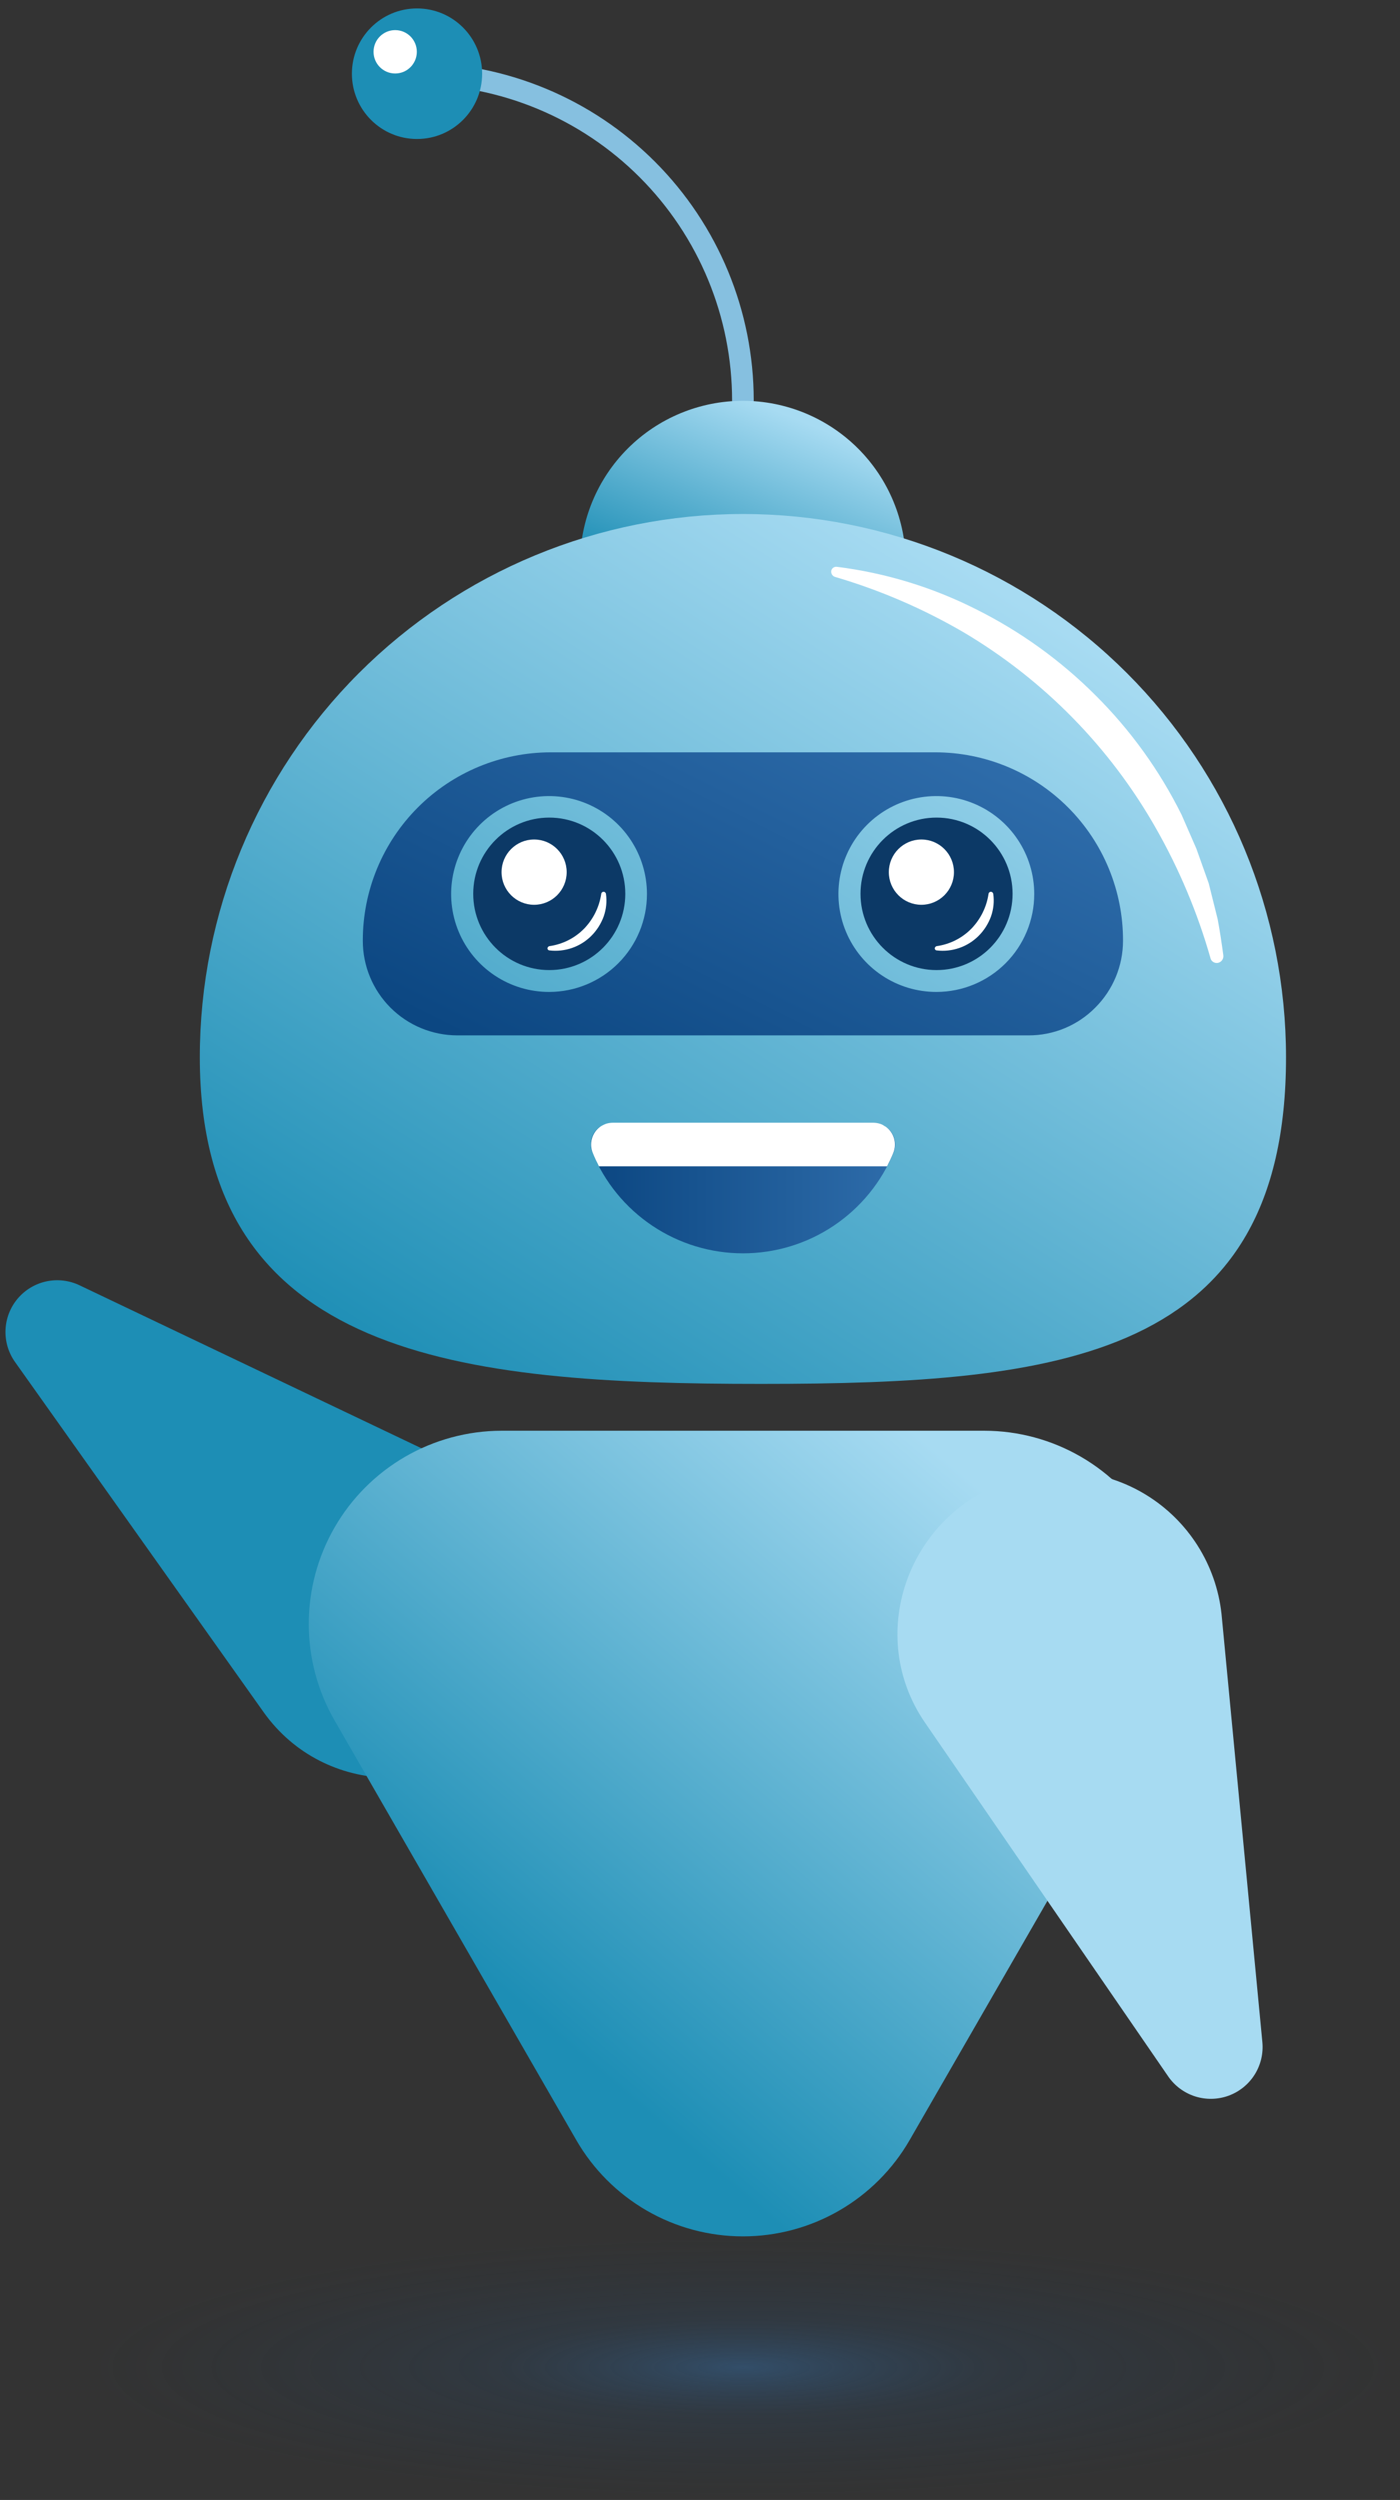 <svg width="135" height="241" viewBox="0 0 135 241" fill="none" xmlns="http://www.w3.org/2000/svg">
<rect x="0" y="0" width="135" height="241" fill="#333333" stroke="none"/>
<g clip-path="url(#clip0_11587_30837)">
<path d="M71.628 39.648C71.767 39.649 71.904 39.622 72.032 39.569C72.16 39.516 72.276 39.438 72.374 39.34C72.472 39.242 72.55 39.126 72.602 38.998C72.655 38.869 72.682 38.732 72.681 38.593C72.681 29.975 69.262 21.709 63.175 15.608C57.088 9.507 48.83 6.07 40.212 6.05C39.932 6.05 39.664 6.161 39.466 6.359C39.268 6.557 39.157 6.825 39.157 7.105C39.157 7.385 39.268 7.653 39.466 7.851C39.664 8.049 39.932 8.161 40.212 8.161C48.276 8.179 56.004 11.396 61.7 17.105C67.395 22.813 70.594 30.548 70.595 38.612C70.592 38.749 70.617 38.885 70.668 39.011C70.719 39.138 70.795 39.253 70.892 39.35C70.988 39.446 71.103 39.523 71.229 39.574C71.356 39.625 71.492 39.651 71.628 39.648Z" fill="#86C0E0"/>
<path d="M40.212 13.399C43.68 13.399 46.491 10.582 46.491 7.106C46.491 3.629 43.68 0.812 40.212 0.812C36.744 0.812 33.933 3.629 33.933 7.106C33.933 10.582 36.744 13.399 40.212 13.399Z" fill="url(#paint0_linear_11587_30837)"/>
<path d="M38.107 7.085C39.26 7.085 40.194 6.148 40.194 4.994C40.194 3.839 39.26 2.903 38.107 2.903C36.954 2.903 36.02 3.839 36.02 4.994C36.02 6.148 36.954 7.085 38.107 7.085Z" fill="white"/>
<path d="M87.346 54.347C87.346 60.367 55.93 60.367 55.93 54.347C55.93 52.285 56.336 50.242 57.126 48.336C57.915 46.431 59.072 44.699 60.531 43.24C61.989 41.782 63.721 40.625 65.627 39.835C67.532 39.046 69.575 38.639 71.638 38.639C73.701 38.639 75.743 39.046 77.649 39.835C79.555 40.625 81.287 41.782 82.745 43.24C84.204 44.699 85.361 46.431 86.15 48.336C86.94 50.242 87.346 52.285 87.346 54.347Z" fill="url(#paint1_linear_11587_30837)"/>
<path d="M124.009 101.921C124.009 130.907 102.309 133.409 73.384 133.409C44.459 133.409 19.268 130.907 19.268 101.921C19.268 88.031 24.785 74.71 34.607 64.889C44.428 55.068 57.749 49.55 71.638 49.55C85.528 49.55 98.849 55.068 108.67 64.889C118.491 74.71 124.009 88.031 124.009 101.921Z" fill="url(#paint2_linear_11587_30837)"/>
<path d="M80.696 54.641C85.377 55.225 89.922 56.612 94.132 58.74C98.389 60.865 102.274 63.663 105.638 67.028C109.019 70.391 111.825 74.287 113.945 78.559L115.369 81.823L116.559 85.165L117.417 88.606C117.632 89.758 117.807 90.931 117.963 92.085C117.988 92.255 117.944 92.429 117.842 92.568C117.74 92.707 117.587 92.8 117.417 92.828C117.263 92.85 117.106 92.814 116.977 92.727C116.848 92.641 116.755 92.509 116.717 92.359V92.338C115.477 87.995 113.722 83.816 111.489 79.889C107.063 72.074 100.669 65.551 92.943 60.969C89.035 58.687 84.864 56.889 80.521 55.614C80.389 55.575 80.279 55.485 80.213 55.364C80.148 55.243 80.132 55.102 80.17 54.969C80.206 54.862 80.278 54.771 80.374 54.711C80.47 54.651 80.584 54.626 80.696 54.641Z" fill="white"/>
<path d="M58.426 108.312C58.235 108.383 58.052 108.475 57.88 108.586C58.052 108.475 58.235 108.383 58.426 108.312Z" fill="url(#paint3_linear_11587_30837)"/>
<path d="M86.176 111.088C84.992 113.967 82.978 116.43 80.391 118.163C77.805 119.897 74.761 120.822 71.647 120.822C68.534 120.822 65.49 119.897 62.903 118.163C60.316 116.43 58.303 113.967 57.119 111.088C56.942 110.646 56.922 110.158 57.06 109.704C57.198 109.249 57.488 108.855 57.88 108.588C57.486 108.873 57.201 109.284 57.07 109.752C56.939 110.22 56.97 110.719 57.158 111.168C57.334 111.598 57.529 112.008 57.743 112.419H85.513C85.728 112.009 85.923 111.598 86.098 111.168C86.291 110.72 86.324 110.219 86.193 109.75C86.061 109.28 85.773 108.87 85.376 108.588C85.778 108.848 86.077 109.239 86.223 109.695C86.368 110.15 86.352 110.643 86.176 111.088Z" fill="url(#paint4_linear_11587_30837)"/>
<path d="M86.118 111.185C85.942 111.615 85.747 112.025 85.533 112.436H57.763C57.548 112.026 57.353 111.615 57.178 111.185C56.985 110.737 56.952 110.236 57.083 109.767C57.214 109.297 57.503 108.887 57.9 108.605C58.072 108.494 58.255 108.402 58.446 108.331C58.654 108.266 58.871 108.232 59.09 108.231H84.207C84.425 108.232 84.642 108.266 84.851 108.331C84.983 108.369 85.108 108.428 85.222 108.507C85.276 108.547 85.335 108.581 85.398 108.607C85.795 108.889 86.084 109.299 86.215 109.768C86.346 110.237 86.312 110.737 86.118 111.185Z" fill="white"/>
<path d="M90.174 72.525H53.103C50.721 72.526 48.362 72.998 46.163 73.911C43.963 74.825 41.964 76.163 40.282 77.85C38.599 79.536 37.266 81.537 36.357 83.739C35.448 85.941 34.982 88.3 34.986 90.683C34.984 91.88 35.218 93.066 35.675 94.173C36.132 95.28 36.803 96.286 37.648 97.133C38.494 97.981 39.498 98.654 40.604 99.113C41.71 99.573 42.896 99.809 44.093 99.811H99.184C100.381 99.814 101.566 99.58 102.671 99.12C103.776 98.66 104.778 97.984 105.619 97.132C106.466 96.286 107.139 95.28 107.597 94.174C108.056 93.067 108.291 91.88 108.291 90.683C108.297 88.3 107.832 85.939 106.924 83.736C106.017 81.533 104.683 79.531 103 77.844C101.317 76.158 99.318 74.82 97.117 73.907C94.916 72.994 92.557 72.524 90.174 72.525ZM52.966 95.624C51.098 95.629 49.27 95.079 47.715 94.044C46.159 93.009 44.946 91.537 44.228 89.812C43.51 88.087 43.32 86.188 43.682 84.355C44.044 82.522 44.941 80.838 46.26 79.516C47.58 78.193 49.262 77.292 51.094 76.926C52.926 76.559 54.825 76.745 56.552 77.459C58.278 78.173 59.754 79.383 60.792 80.936C61.831 82.489 62.385 84.315 62.385 86.183C62.386 88.684 61.395 91.083 59.629 92.853C57.863 94.623 55.467 95.62 52.966 95.624ZM90.311 95.624C88.443 95.629 86.615 95.079 85.06 94.044C83.504 93.009 82.291 91.537 81.573 89.812C80.855 88.087 80.665 86.188 81.027 84.355C81.388 82.522 82.286 80.838 83.605 79.516C84.925 78.193 86.607 77.292 88.439 76.926C90.271 76.559 92.17 76.745 93.897 77.459C95.623 78.173 97.099 79.383 98.137 80.936C99.176 82.489 99.73 84.315 99.73 86.183C99.731 88.684 98.74 91.083 96.974 92.853C95.208 94.623 92.811 95.62 90.311 95.624Z" fill="url(#paint5_linear_11587_30837)"/>
<path d="M52.965 93.516C57.014 93.516 60.297 90.225 60.297 86.166C60.297 82.108 57.014 78.817 52.965 78.817C48.916 78.817 45.633 82.108 45.633 86.166C45.633 90.225 48.916 93.516 52.965 93.516Z" fill="#0C3966"/>
<path d="M90.31 93.516C94.359 93.516 97.642 90.225 97.642 86.166C97.642 82.108 94.359 78.817 90.31 78.817C86.261 78.817 82.978 82.108 82.978 86.166C82.978 90.225 86.261 93.516 90.31 93.516Z" fill="#0C3966"/>
<path d="M90.311 91.21C91.584 91.036 92.764 90.445 93.665 89.528C94.556 88.61 95.137 87.434 95.324 86.168C95.333 86.108 95.364 86.054 95.411 86.017C95.458 85.98 95.518 85.962 95.578 85.968C95.628 85.977 95.673 86.001 95.709 86.037C95.745 86.072 95.769 86.118 95.778 86.168C95.882 86.898 95.808 87.642 95.563 88.338C95.308 89.042 94.902 89.683 94.373 90.213C93.848 90.74 93.21 91.141 92.507 91.385C91.805 91.629 91.055 91.709 90.317 91.621C90.29 91.618 90.263 91.609 90.239 91.596C90.215 91.582 90.194 91.564 90.178 91.541C90.161 91.519 90.149 91.494 90.143 91.467C90.137 91.441 90.136 91.413 90.141 91.385C90.153 91.345 90.175 91.307 90.204 91.277C90.234 91.246 90.27 91.223 90.311 91.21Z" fill="white"/>
<path d="M51.504 87.222C53.238 87.222 54.644 85.814 54.644 84.076C54.644 82.338 53.238 80.928 51.504 80.928C49.77 80.928 48.364 82.338 48.364 84.076C48.364 85.814 49.77 87.222 51.504 87.222Z" fill="white"/>
<path d="M88.848 87.222C90.582 87.222 91.988 85.814 91.988 84.076C91.988 82.338 90.582 80.928 88.848 80.928C87.114 80.928 85.708 82.338 85.708 84.076C85.708 85.814 87.114 87.222 88.848 87.222Z" fill="white"/>
<path d="M52.966 91.21C54.239 91.036 55.419 90.445 56.32 89.528C57.211 88.609 57.791 87.433 57.978 86.166C57.987 86.107 58.018 86.053 58.065 86.016C58.112 85.979 58.172 85.961 58.232 85.966C58.282 85.976 58.327 86 58.363 86.036C58.398 86.071 58.422 86.117 58.432 86.166C58.536 86.897 58.462 87.641 58.217 88.337C57.962 89.041 57.556 89.682 57.027 90.213C56.502 90.74 55.864 91.14 55.161 91.384C54.459 91.628 53.709 91.708 52.971 91.62C52.944 91.617 52.917 91.608 52.893 91.594C52.869 91.581 52.848 91.562 52.831 91.54C52.815 91.518 52.803 91.493 52.797 91.466C52.791 91.439 52.79 91.412 52.795 91.385C52.807 91.344 52.829 91.306 52.859 91.276C52.889 91.246 52.925 91.223 52.966 91.21Z" fill="white"/>
<path d="M7.684 123.91L45.048 141.716C54.058 146.055 56.417 157.841 49.848 165.679C43.276 173.517 31.283 173.243 25.448 165.093L1.463 131.318C0.817 130.416 0.489 129.326 0.531 128.218C0.573 127.109 0.983 126.047 1.696 125.197C2.41 124.348 3.385 123.761 4.469 123.527C5.554 123.294 6.685 123.429 7.684 123.91Z" fill="url(#paint6_linear_11587_30837)"/>
<path d="M103.064 155.769H40.212C39.932 155.769 39.664 155.88 39.466 156.078C39.268 156.276 39.157 156.544 39.157 156.824C39.157 157.104 39.268 157.372 39.466 157.57C39.664 157.768 39.932 157.88 40.212 157.88H103.064C103.344 157.88 103.612 157.768 103.81 157.57C104.008 157.372 104.119 157.104 104.119 156.824C104.119 156.544 104.008 156.276 103.81 156.078C103.612 155.88 103.344 155.769 103.064 155.769Z" fill="#86C0E0"/>
<path d="M111.021 165.855L87.721 206.295C86.094 209.12 83.751 211.466 80.928 213.098C78.105 214.729 74.903 215.588 71.642 215.588C68.382 215.588 65.179 214.729 62.357 213.098C59.534 211.466 57.191 209.12 55.564 206.295L32.264 165.855C30.634 163.027 29.775 159.82 29.774 156.556C29.773 153.292 30.63 150.085 32.258 147.256C33.887 144.428 36.23 142.077 39.053 140.439C41.877 138.801 45.081 137.933 48.345 137.924H94.933C98.198 137.93 101.404 138.796 104.23 140.433C107.055 142.07 109.4 144.421 111.03 147.25C112.66 150.08 113.517 153.288 113.515 156.554C113.514 159.819 112.654 163.027 111.021 165.855Z" fill="url(#paint7_linear_11587_30837)"/>
<path d="M112.639 200.157L89.16 166.011C83.524 157.743 87.366 146.348 96.96 142.85C99.162 142.008 101.527 141.683 103.874 141.899C106.221 142.115 108.488 142.866 110.499 144.095C112.51 145.324 114.213 146.997 115.477 148.987C116.741 150.977 117.531 153.23 117.788 155.573L121.727 196.853C121.834 197.955 121.572 199.062 120.982 199.999C120.391 200.936 119.505 201.65 118.464 202.029C117.423 202.407 116.286 202.429 115.231 202.09C114.176 201.751 113.265 201.071 112.639 200.157Z" fill="url(#paint8_linear_11587_30837)"/>
<path opacity="0.48" d="M71.648 240.812C106.36 240.812 134.5 235.167 134.5 228.205C134.5 221.242 106.36 215.598 71.648 215.598C36.936 215.598 8.796 221.242 8.796 228.205C8.796 235.167 36.936 240.812 71.648 240.812Z" fill="url(#paint9_radial_11587_30837)"/>
</g>
<defs>
<linearGradient id="paint0_linear_11587_30837" x1="587.942" y1="11.688" x2="597.521" y2="2.131" gradientUnits="userSpaceOnUse">
<stop offset="0.019" stop-color="#1D8EB5"/>
<stop offset="0.94" stop-color="#A7DBF2"/>
</linearGradient>
<linearGradient id="paint1_linear_11587_30837" x1="63.376" y1="59.732" x2="72.758" y2="37.1" gradientUnits="userSpaceOnUse">
<stop offset="0.128" stop-color="#1D8EB5"/>
<stop offset="0.94" stop-color="#A7DBF2"/>
</linearGradient>
<linearGradient id="paint2_linear_11587_30837" x1="35.922" y1="134.079" x2="91.882" y2="46.54" gradientUnits="userSpaceOnUse">
<stop offset="0.019" stop-color="#1D8EB5"/>
<stop offset="0.94" stop-color="#A7DBF2"/>
</linearGradient>
<linearGradient id="paint3_linear_11587_30837" x1="57.888" y1="108.457" x2="58.432" y2="108.457" gradientUnits="userSpaceOnUse">
<stop offset="0.019" stop-color="#0C4782"/>
<stop offset="1" stop-color="#2E6CAA"/>
</linearGradient>
<linearGradient id="paint4_linear_11587_30837" x1="56.969" y1="114.705" x2="86.321" y2="114.705" gradientUnits="userSpaceOnUse">
<stop offset="0.019" stop-color="#0C4782"/>
<stop offset="1" stop-color="#2E6CAA"/>
</linearGradient>
<linearGradient id="paint5_linear_11587_30837" x1="36.379" y1="96.973" x2="57.976" y2="54.026" gradientUnits="userSpaceOnUse">
<stop offset="0.019" stop-color="#0C4782"/>
<stop offset="1" stop-color="#2E6CAA"/>
</linearGradient>
<linearGradient id="paint6_linear_11587_30837" x1="-34.073" y1="55.155" x2="-52.537" y2="86.885" gradientUnits="userSpaceOnUse">
<stop offset="0.167" stop-color="#A7DBF2"/>
<stop offset="0.943" stop-color="#1D8EB5"/>
</linearGradient>
<linearGradient id="paint7_linear_11587_30837" x1="100.703" y1="135.982" x2="47.267" y2="198.248" gradientUnits="userSpaceOnUse">
<stop offset="0.118" stop-color="#A7DBF2"/>
<stop offset="0.931" stop-color="#1D8EB5"/>
</linearGradient>
<linearGradient id="paint8_linear_11587_30837" x1="-102.83" y1="-186.712" x2="-147.964" y2="-167.076" gradientUnits="userSpaceOnUse">
<stop offset="0.06" stop-color="#A7DBF2"/>
<stop offset="0.752" stop-color="#1D8EB5"/>
</linearGradient>
<radialGradient id="paint9_radial_11587_30837" cx="0" cy="0" r="1" gradientUnits="userSpaceOnUse" gradientTransform="translate(71.648 228.205) scale(62.852 12.607)">
<stop stop-color="#3279BF" stop-opacity="0.8"/>
<stop offset="0.377" stop-color="#245688" stop-opacity="0.337"/>
<stop offset="1" stop-color="#193D60" stop-opacity="0"/>
</radialGradient>
<clipPath id="clip0_11587_30837">
<rect width="134" height="240" fill="white" transform="translate(0.5 0.812)"/>
</clipPath>
</defs>
</svg>

